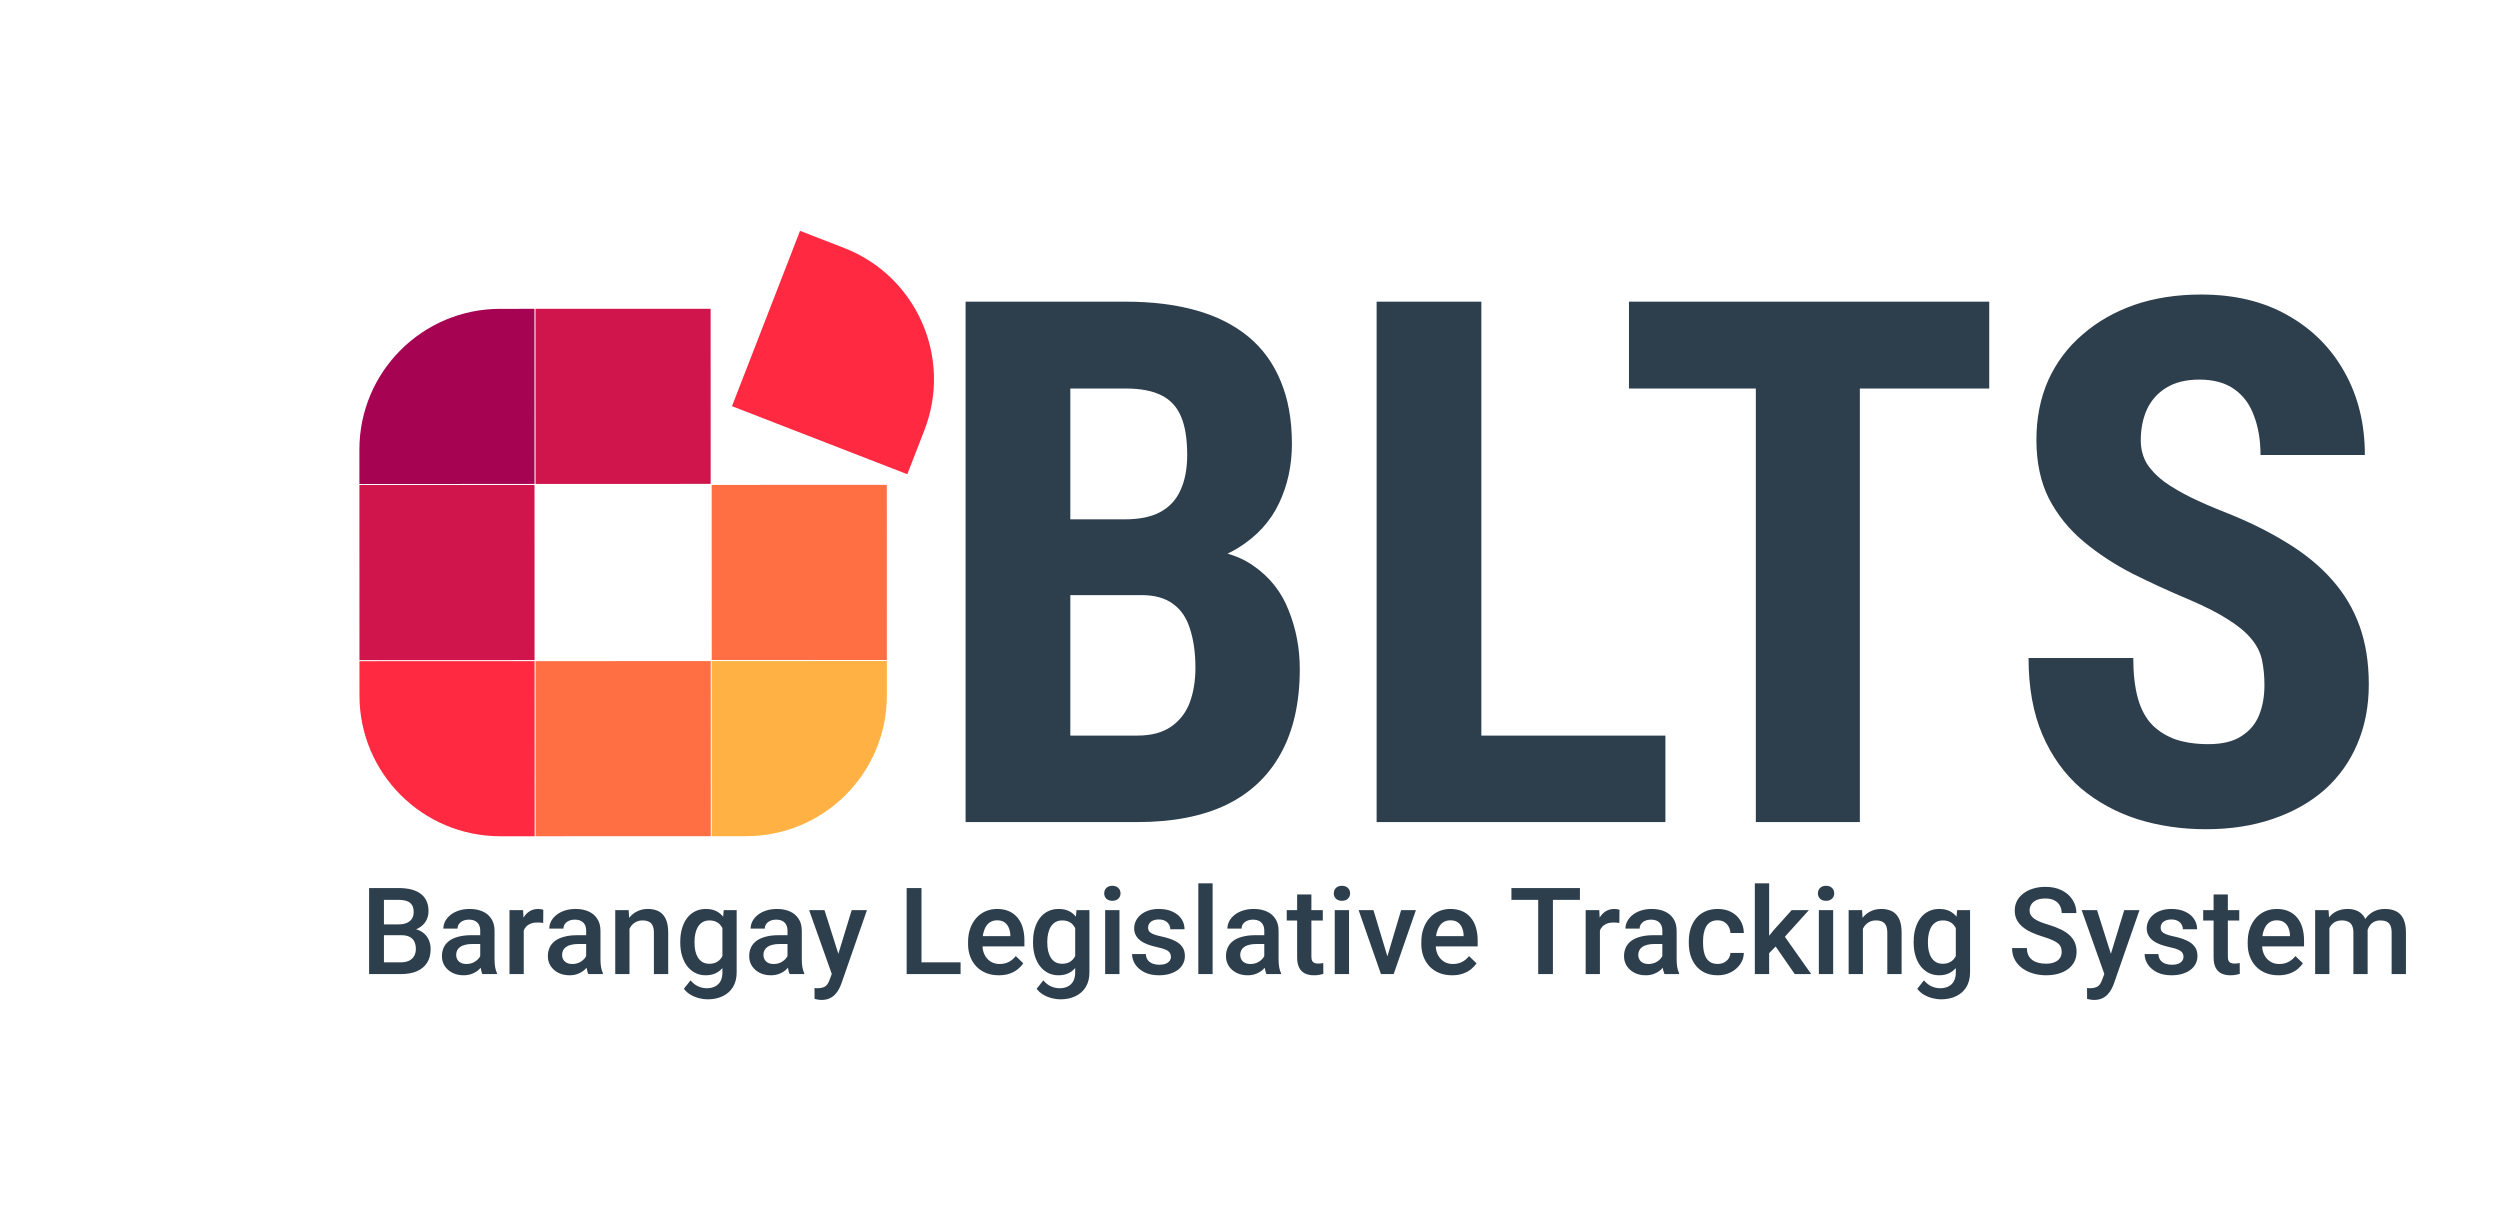 <svg width="444" height="215" viewBox="0 0 444 215" fill="none" xmlns="http://www.w3.org/2000/svg">
<path d="M63.829 85.958L63.828 79.857C63.823 66.05 75.013 54.854 88.82 54.85L94.921 54.848L94.93 85.949L63.829 85.958Z" fill="#A60453"/>
<rect x="63.839" y="117.242" width="31.101" height="31.101" transform="rotate(-90.017 63.839 117.242)" fill="#D0154C"/>
<path d="M88.849 148.518C75.041 148.522 63.845 137.333 63.841 123.526L63.839 117.424L94.94 117.415L94.95 148.516L88.849 148.518Z" fill="#FF2941"/>
<path d="M95.103 54.848L126.205 54.838L126.214 85.939L95.113 85.949L95.103 54.848Z" fill="#D0154C"/>
<path d="M157.507 117.396L157.509 123.497C157.513 137.304 146.324 148.5 132.517 148.505L126.416 148.507L126.406 117.405L157.507 117.396Z" fill="#FFB144"/>
<rect x="157.498" y="86.112" width="31.101" height="31.101" transform="rotate(89.983 157.498 86.112)" fill="#FF6F43"/>
<rect x="126.233" y="148.507" width="31.101" height="31.101" transform="rotate(179.982 126.233 148.507)" fill="#FF6F43"/>
<path d="M149.919 44.04C162.79 49.037 169.174 63.522 164.177 76.393L161.137 84.224L130 72.137L142.087 41L149.919 44.04Z" fill="#FF2941"/>
<path d="M202.657 105.692H183.741L183.678 92.235H199.801C202.34 92.235 204.413 91.812 206.021 90.966C207.672 90.077 208.878 88.787 209.64 87.094C210.444 85.359 210.846 83.264 210.846 80.81C210.846 77.974 210.486 75.71 209.767 74.018C209.047 72.283 207.883 71.013 206.275 70.209C204.667 69.405 202.573 69.003 199.991 69.003H190.089V146H171.49V53.578H199.991C204.604 53.578 208.73 54.086 212.369 55.102C216.008 56.117 219.098 57.662 221.637 59.735C224.176 61.809 226.101 64.433 227.413 67.606C228.767 70.78 229.444 74.525 229.444 78.842C229.444 82.65 228.683 86.163 227.159 89.379C225.636 92.595 223.245 95.219 219.986 97.25C216.77 99.281 212.56 100.424 207.354 100.678L202.657 105.692ZM202.022 146H178.473L185.899 130.639H202.022C204.477 130.639 206.466 130.11 207.989 129.052C209.513 127.994 210.613 126.576 211.29 124.799C211.967 122.979 212.306 120.906 212.306 118.578C212.306 115.954 211.988 113.669 211.354 111.723C210.761 109.776 209.767 108.295 208.37 107.279C206.974 106.221 205.09 105.692 202.721 105.692H186.725L186.852 92.235H206.275L210.655 97.567C215.606 97.398 219.563 98.35 222.525 100.424C225.488 102.455 227.604 105.121 228.873 108.422C230.185 111.68 230.841 115.15 230.841 118.832C230.841 124.757 229.719 129.75 227.477 133.812C225.276 137.833 222.039 140.88 217.765 142.953C213.491 144.984 208.243 146 202.022 146ZM295.777 130.639V146H257.374V130.639H295.777ZM263.087 53.578V146H244.488V53.578H263.087ZM330.309 53.578V146H311.837V53.578H330.309ZM353.287 53.578V69.003H289.303V53.578H353.287ZM402.164 121.688C402.164 120.038 402.016 118.536 401.72 117.182C401.424 115.827 400.789 114.579 399.815 113.437C398.884 112.294 397.509 111.151 395.689 110.009C393.912 108.866 391.585 107.681 388.707 106.454C385.279 105.015 381.957 103.492 378.741 101.884C375.525 100.233 372.626 98.329 370.045 96.171C367.464 94.013 365.411 91.474 363.888 88.554C362.407 85.591 361.666 82.121 361.666 78.144C361.666 74.25 362.364 70.717 363.761 67.543C365.2 64.369 367.231 61.661 369.854 59.418C372.478 57.133 375.546 55.377 379.059 54.149C382.613 52.922 386.57 52.309 390.929 52.309C396.853 52.309 401.974 53.536 406.29 55.99C410.649 58.445 414.013 61.809 416.383 66.083C418.795 70.357 420.001 75.266 420.001 80.81H401.466C401.466 78.186 401.085 75.88 400.323 73.891C399.604 71.859 398.44 70.272 396.832 69.13C395.224 67.987 393.15 67.416 390.611 67.416C388.242 67.416 386.274 67.903 384.708 68.876C383.185 69.807 382.042 71.098 381.28 72.748C380.561 74.356 380.201 76.176 380.201 78.207C380.201 79.731 380.561 81.106 381.28 82.333C382.042 83.518 383.079 84.597 384.391 85.57C385.702 86.501 387.247 87.411 389.024 88.3C390.844 89.189 392.833 90.056 394.991 90.902C399.181 92.553 402.883 94.372 406.1 96.361C409.316 98.308 412.003 100.508 414.161 102.963C416.319 105.375 417.949 108.104 419.049 111.151C420.149 114.198 420.699 117.668 420.699 121.562C420.699 125.412 420.022 128.925 418.668 132.099C417.356 135.23 415.431 137.938 412.892 140.224C410.353 142.466 407.285 144.201 403.688 145.429C400.133 146.656 396.155 147.27 391.754 147.27C387.48 147.27 383.438 146.677 379.63 145.492C375.821 144.265 372.457 142.424 369.537 139.97C366.66 137.473 364.396 134.32 362.745 130.512C361.095 126.661 360.27 122.112 360.27 116.864H378.868C378.868 119.657 379.143 122.048 379.693 124.037C380.243 125.984 381.09 127.549 382.232 128.734C383.375 129.877 384.771 130.744 386.422 131.337C388.115 131.887 390.04 132.162 392.198 132.162C394.653 132.162 396.599 131.697 398.038 130.766C399.519 129.835 400.577 128.586 401.212 127.021C401.847 125.455 402.164 123.677 402.164 121.688Z" fill="#2D3E4D"/>
<path d="M71.286 166.092H67.391L67.37 164.171H70.771C71.345 164.171 71.832 164.087 72.231 163.919C72.636 163.744 72.944 163.496 73.154 163.174C73.364 162.845 73.469 162.449 73.469 161.988C73.469 161.477 73.371 161.06 73.175 160.738C72.979 160.416 72.678 160.182 72.272 160.035C71.874 159.888 71.363 159.814 70.74 159.814H68.189V173H65.554V157.715H70.74C71.58 157.715 72.329 157.795 72.986 157.956C73.651 158.117 74.215 158.369 74.677 158.712C75.145 159.048 75.499 159.475 75.737 159.993C75.982 160.511 76.104 161.127 76.104 161.841C76.104 162.47 75.954 163.048 75.653 163.573C75.352 164.091 74.907 164.514 74.32 164.843C73.732 165.172 73 165.368 72.126 165.431L71.286 166.092ZM71.17 173H66.561L67.748 170.911H71.17C71.765 170.911 72.262 170.813 72.661 170.617C73.06 170.414 73.357 170.138 73.553 169.788C73.756 169.431 73.858 169.014 73.858 168.538C73.858 168.041 73.77 167.611 73.595 167.247C73.42 166.876 73.144 166.593 72.766 166.397C72.388 166.194 71.894 166.092 71.286 166.092H68.325L68.346 164.171H72.199L72.797 164.896C73.637 164.924 74.327 165.109 74.865 165.452C75.411 165.795 75.817 166.239 76.083 166.785C76.349 167.331 76.482 167.919 76.482 168.549C76.482 169.522 76.269 170.337 75.842 170.995C75.422 171.653 74.817 172.153 74.026 172.496C73.235 172.832 72.283 173 71.17 173ZM85.29 170.722V165.305C85.29 164.899 85.217 164.549 85.07 164.255C84.923 163.961 84.699 163.734 84.398 163.573C84.104 163.412 83.733 163.331 83.285 163.331C82.872 163.331 82.515 163.401 82.214 163.541C81.913 163.681 81.679 163.87 81.511 164.108C81.343 164.346 81.259 164.616 81.259 164.917H78.739C78.739 164.469 78.848 164.035 79.065 163.615C79.282 163.195 79.597 162.82 80.01 162.491C80.422 162.163 80.916 161.904 81.49 161.715C82.064 161.526 82.707 161.431 83.421 161.431C84.275 161.431 85.031 161.575 85.689 161.862C86.354 162.149 86.875 162.582 87.253 163.163C87.638 163.737 87.831 164.458 87.831 165.326V170.375C87.831 170.893 87.866 171.359 87.936 171.772C88.013 172.178 88.121 172.531 88.261 172.832V173H85.668C85.549 172.727 85.454 172.381 85.385 171.961C85.322 171.534 85.29 171.121 85.29 170.722ZM85.657 166.092L85.678 167.656H83.862C83.393 167.656 82.981 167.702 82.624 167.793C82.267 167.877 81.969 168.003 81.731 168.171C81.493 168.339 81.315 168.542 81.196 168.78C81.077 169.018 81.017 169.287 81.017 169.588C81.017 169.889 81.087 170.166 81.227 170.417C81.367 170.662 81.57 170.855 81.836 170.995C82.109 171.135 82.438 171.205 82.823 171.205C83.341 171.205 83.792 171.1 84.177 170.89C84.569 170.673 84.877 170.41 85.101 170.103C85.325 169.788 85.444 169.49 85.458 169.21L86.277 170.333C86.193 170.62 86.049 170.928 85.846 171.257C85.644 171.586 85.377 171.901 85.049 172.202C84.727 172.496 84.338 172.738 83.883 172.927C83.435 173.115 82.918 173.21 82.33 173.21C81.588 173.21 80.926 173.063 80.346 172.769C79.765 172.468 79.31 172.066 78.981 171.562C78.652 171.051 78.487 170.473 78.487 169.83C78.487 169.228 78.599 168.696 78.823 168.234C79.054 167.765 79.39 167.373 79.831 167.058C80.279 166.743 80.825 166.505 81.469 166.344C82.113 166.176 82.847 166.092 83.673 166.092H85.657ZM93.017 163.804V173H90.487V161.641H92.901L93.017 163.804ZM96.492 161.568L96.471 163.919C96.317 163.891 96.148 163.87 95.967 163.856C95.792 163.842 95.617 163.835 95.442 163.835C95.008 163.835 94.626 163.898 94.297 164.024C93.968 164.143 93.692 164.318 93.468 164.549C93.251 164.773 93.083 165.046 92.964 165.368C92.845 165.69 92.775 166.05 92.754 166.449L92.177 166.491C92.177 165.777 92.247 165.116 92.387 164.507C92.527 163.898 92.737 163.363 93.017 162.901C93.303 162.439 93.66 162.079 94.087 161.82C94.521 161.561 95.022 161.431 95.589 161.431C95.743 161.431 95.907 161.445 96.082 161.473C96.264 161.501 96.4 161.533 96.492 161.568ZM104.103 170.722V165.305C104.103 164.899 104.029 164.549 103.882 164.255C103.735 163.961 103.511 163.734 103.21 163.573C102.916 163.412 102.545 163.331 102.097 163.331C101.684 163.331 101.328 163.401 101.027 163.541C100.726 163.681 100.491 163.87 100.323 164.108C100.155 164.346 100.071 164.616 100.071 164.917H97.552C97.552 164.469 97.66 164.035 97.877 163.615C98.094 163.195 98.409 162.82 98.822 162.491C99.235 162.163 99.728 161.904 100.302 161.715C100.876 161.526 101.52 161.431 102.234 161.431C103.088 161.431 103.844 161.575 104.501 161.862C105.166 162.149 105.688 162.582 106.066 163.163C106.451 163.737 106.643 164.458 106.643 165.326V170.375C106.643 170.893 106.678 171.359 106.748 171.772C106.825 172.178 106.934 172.531 107.073 172.832V173H104.48C104.361 172.727 104.267 172.381 104.197 171.961C104.134 171.534 104.103 171.121 104.103 170.722ZM104.47 166.092L104.491 167.656H102.675C102.206 167.656 101.793 167.702 101.436 167.793C101.079 167.877 100.782 168.003 100.544 168.171C100.306 168.339 100.127 168.542 100.008 168.78C99.889 169.018 99.83 169.287 99.83 169.588C99.83 169.889 99.9 170.166 100.04 170.417C100.18 170.662 100.383 170.855 100.649 170.995C100.922 171.135 101.251 171.205 101.635 171.205C102.153 171.205 102.605 171.1 102.99 170.89C103.382 170.673 103.69 170.41 103.914 170.103C104.138 169.788 104.257 169.49 104.271 169.21L105.089 170.333C105.005 170.62 104.862 170.928 104.659 171.257C104.456 171.586 104.19 171.901 103.861 172.202C103.539 172.496 103.151 172.738 102.696 172.927C102.248 173.115 101.73 173.21 101.142 173.21C100.4 173.21 99.739 173.063 99.158 172.769C98.577 172.468 98.122 172.066 97.793 171.562C97.464 171.051 97.3 170.473 97.3 169.83C97.3 169.228 97.412 168.696 97.636 168.234C97.867 167.765 98.203 167.373 98.644 167.058C99.091 166.743 99.637 166.505 100.281 166.344C100.925 166.176 101.66 166.092 102.486 166.092H104.47ZM111.798 164.066V173H109.268V161.641H111.651L111.798 164.066ZM111.346 166.901L110.527 166.89C110.534 166.085 110.646 165.347 110.863 164.675C111.087 164.003 111.395 163.426 111.787 162.943C112.186 162.46 112.662 162.089 113.215 161.83C113.768 161.564 114.384 161.431 115.062 161.431C115.608 161.431 116.102 161.508 116.543 161.662C116.991 161.809 117.372 162.051 117.687 162.386C118.009 162.722 118.254 163.16 118.422 163.699C118.59 164.231 118.674 164.885 118.674 165.662V173H116.133V165.651C116.133 165.105 116.053 164.675 115.892 164.36C115.738 164.038 115.51 163.811 115.209 163.678C114.916 163.538 114.548 163.468 114.107 163.468C113.673 163.468 113.285 163.559 112.942 163.741C112.599 163.923 112.309 164.171 112.071 164.486C111.84 164.801 111.661 165.165 111.535 165.578C111.409 165.991 111.346 166.432 111.346 166.901ZM128.531 161.641H130.831V172.685C130.831 173.707 130.614 174.575 130.18 175.289C129.746 176.002 129.14 176.545 128.364 176.916C127.587 177.294 126.687 177.483 125.666 177.483C125.232 177.483 124.749 177.42 124.217 177.294C123.692 177.168 123.181 176.965 122.684 176.685C122.194 176.412 121.785 176.051 121.456 175.604L122.642 174.113C123.048 174.596 123.496 174.949 123.986 175.173C124.476 175.397 124.99 175.509 125.529 175.509C126.11 175.509 126.603 175.401 127.009 175.184C127.422 174.974 127.741 174.662 127.965 174.249C128.189 173.836 128.301 173.332 128.301 172.738V164.213L128.531 161.641ZM120.815 167.447V167.226C120.815 166.365 120.92 165.581 121.13 164.875C121.34 164.161 121.641 163.548 122.033 163.037C122.425 162.519 122.901 162.124 123.461 161.851C124.021 161.571 124.654 161.431 125.361 161.431C126.096 161.431 126.722 161.564 127.24 161.83C127.765 162.096 128.203 162.477 128.552 162.974C128.902 163.464 129.175 164.052 129.371 164.738C129.574 165.417 129.725 166.173 129.823 167.006V167.709C129.732 168.521 129.578 169.263 129.361 169.935C129.144 170.606 128.857 171.187 128.5 171.677C128.143 172.167 127.702 172.545 127.177 172.811C126.659 173.077 126.047 173.21 125.34 173.21C124.647 173.21 124.021 173.066 123.461 172.78C122.908 172.493 122.432 172.09 122.033 171.572C121.641 171.054 121.34 170.445 121.13 169.746C120.92 169.039 120.815 168.272 120.815 167.447ZM123.345 167.226V167.447C123.345 167.964 123.394 168.447 123.492 168.895C123.597 169.343 123.755 169.739 123.965 170.082C124.182 170.417 124.455 170.683 124.784 170.879C125.12 171.068 125.515 171.163 125.97 171.163C126.565 171.163 127.051 171.037 127.429 170.785C127.814 170.533 128.108 170.194 128.311 169.767C128.521 169.333 128.668 168.85 128.752 168.318V166.418C128.71 166.005 128.622 165.62 128.49 165.263C128.364 164.906 128.192 164.595 127.975 164.329C127.758 164.056 127.485 163.846 127.156 163.699C126.827 163.545 126.439 163.468 125.991 163.468C125.536 163.468 125.141 163.566 124.805 163.762C124.469 163.958 124.192 164.227 123.975 164.57C123.765 164.913 123.608 165.312 123.503 165.767C123.398 166.222 123.345 166.708 123.345 167.226ZM139.859 170.722V165.305C139.859 164.899 139.785 164.549 139.638 164.255C139.491 163.961 139.267 163.734 138.967 163.573C138.673 163.412 138.302 163.331 137.854 163.331C137.441 163.331 137.084 163.401 136.783 163.541C136.482 163.681 136.248 163.87 136.08 164.108C135.912 164.346 135.828 164.616 135.828 164.917H133.308C133.308 164.469 133.417 164.035 133.634 163.615C133.851 163.195 134.165 162.82 134.578 162.491C134.991 162.163 135.485 161.904 136.059 161.715C136.632 161.526 137.276 161.431 137.99 161.431C138.844 161.431 139.6 161.575 140.258 161.862C140.923 162.149 141.444 162.582 141.822 163.163C142.207 163.737 142.399 164.458 142.399 165.326V170.375C142.399 170.893 142.434 171.359 142.504 171.772C142.581 172.178 142.69 172.531 142.83 172.832V173H140.237C140.118 172.727 140.023 172.381 139.953 171.961C139.89 171.534 139.859 171.121 139.859 170.722ZM140.226 166.092L140.247 167.656H138.431C137.962 167.656 137.549 167.702 137.192 167.793C136.835 167.877 136.538 168.003 136.3 168.171C136.062 168.339 135.884 168.542 135.765 168.78C135.646 169.018 135.586 169.287 135.586 169.588C135.586 169.889 135.656 170.166 135.796 170.417C135.936 170.662 136.139 170.855 136.405 170.995C136.678 171.135 137.007 171.205 137.392 171.205C137.91 171.205 138.361 171.1 138.746 170.89C139.138 170.673 139.446 170.41 139.67 170.103C139.894 169.788 140.013 169.49 140.027 169.21L140.846 170.333C140.762 170.62 140.618 170.928 140.415 171.257C140.212 171.586 139.946 171.901 139.617 172.202C139.295 172.496 138.907 172.738 138.452 172.927C138.004 173.115 137.486 173.21 136.898 173.21C136.157 173.21 135.495 173.063 134.914 172.769C134.333 172.468 133.878 172.066 133.55 171.562C133.221 171.051 133.056 170.473 133.056 169.83C133.056 169.228 133.168 168.696 133.392 168.234C133.623 167.765 133.959 167.373 134.4 167.058C134.848 166.743 135.394 166.505 136.038 166.344C136.681 166.176 137.416 166.092 138.242 166.092H140.226ZM148.173 171.761L151.26 161.641H153.968L149.412 174.732C149.307 175.012 149.171 175.317 149.003 175.646C148.835 175.974 148.614 176.286 148.341 176.58C148.075 176.881 147.743 177.122 147.344 177.304C146.945 177.493 146.462 177.588 145.895 177.588C145.671 177.588 145.454 177.567 145.244 177.525C145.041 177.49 144.849 177.451 144.667 177.409L144.656 175.478C144.726 175.485 144.81 175.492 144.908 175.499C145.013 175.506 145.097 175.509 145.16 175.509C145.58 175.509 145.93 175.457 146.21 175.352C146.49 175.254 146.718 175.093 146.893 174.869C147.075 174.645 147.229 174.344 147.354 173.966L148.173 171.761ZM146.431 161.641L149.129 170.145L149.58 172.811L147.827 173.262L143.701 161.641H146.431ZM170.597 170.911V173H162.923V170.911H170.597ZM163.658 157.715V173H161.023V157.715H163.658ZM177.389 173.21C176.55 173.21 175.79 173.073 175.111 172.801C174.439 172.521 173.866 172.132 173.39 171.635C172.921 171.138 172.56 170.554 172.308 169.882C172.056 169.21 171.93 168.486 171.93 167.709V167.289C171.93 166.4 172.06 165.595 172.319 164.875C172.578 164.154 172.938 163.538 173.4 163.027C173.862 162.509 174.408 162.114 175.038 161.841C175.668 161.568 176.35 161.431 177.085 161.431C177.897 161.431 178.607 161.568 179.216 161.841C179.825 162.114 180.329 162.498 180.728 162.995C181.134 163.485 181.435 164.07 181.631 164.749C181.834 165.427 181.935 166.176 181.935 166.995V168.076H173.159V166.26H179.437V166.061C179.423 165.606 179.332 165.179 179.164 164.78C179.003 164.381 178.754 164.059 178.418 163.814C178.082 163.569 177.634 163.447 177.074 163.447C176.655 163.447 176.28 163.538 175.951 163.72C175.629 163.895 175.36 164.15 175.143 164.486C174.926 164.822 174.758 165.228 174.639 165.704C174.527 166.173 174.471 166.701 174.471 167.289V167.709C174.471 168.206 174.537 168.668 174.67 169.095C174.81 169.515 175.013 169.882 175.279 170.197C175.545 170.512 175.867 170.76 176.245 170.942C176.623 171.117 177.053 171.205 177.536 171.205C178.145 171.205 178.688 171.082 179.164 170.837C179.639 170.592 180.052 170.246 180.402 169.798L181.736 171.089C181.491 171.446 181.172 171.789 180.78 172.118C180.388 172.44 179.909 172.703 179.342 172.906C178.782 173.108 178.131 173.21 177.389 173.21ZM191.184 161.641H193.483V172.685C193.483 173.707 193.266 174.575 192.832 175.289C192.398 176.002 191.793 176.545 191.016 176.916C190.239 177.294 189.34 177.483 188.318 177.483C187.884 177.483 187.401 177.42 186.869 177.294C186.344 177.168 185.833 176.965 185.336 176.685C184.847 176.412 184.437 176.051 184.108 175.604L185.294 174.113C185.7 174.596 186.148 174.949 186.638 175.173C187.128 175.397 187.642 175.509 188.181 175.509C188.762 175.509 189.256 175.401 189.662 175.184C190.075 174.974 190.393 174.662 190.617 174.249C190.841 173.836 190.953 173.332 190.953 172.738V164.213L191.184 161.641ZM183.468 167.447V167.226C183.468 166.365 183.573 165.581 183.783 164.875C183.993 164.161 184.294 163.548 184.686 163.037C185.077 162.519 185.553 162.124 186.113 161.851C186.673 161.571 187.307 161.431 188.013 161.431C188.748 161.431 189.375 161.564 189.893 161.83C190.417 162.096 190.855 162.477 191.205 162.974C191.555 163.464 191.828 164.052 192.024 164.738C192.227 165.417 192.377 166.173 192.475 167.006V167.709C192.384 168.521 192.23 169.263 192.013 169.935C191.796 170.606 191.509 171.187 191.152 171.677C190.795 172.167 190.354 172.545 189.83 172.811C189.312 173.077 188.699 173.21 187.992 173.21C187.3 173.21 186.673 173.066 186.113 172.78C185.56 172.493 185.084 172.09 184.686 171.572C184.294 171.054 183.993 170.445 183.783 169.746C183.573 169.039 183.468 168.272 183.468 167.447ZM185.998 167.226V167.447C185.998 167.964 186.047 168.447 186.145 168.895C186.25 169.343 186.407 169.739 186.617 170.082C186.834 170.417 187.107 170.683 187.436 170.879C187.772 171.068 188.167 171.163 188.622 171.163C189.217 171.163 189.704 171.037 190.082 170.785C190.466 170.533 190.76 170.194 190.963 169.767C191.173 169.333 191.32 168.85 191.404 168.318V166.418C191.362 166.005 191.275 165.62 191.142 165.263C191.016 164.906 190.844 164.595 190.627 164.329C190.41 164.056 190.138 163.846 189.809 163.699C189.48 163.545 189.091 163.468 188.643 163.468C188.188 163.468 187.793 163.566 187.457 163.762C187.121 163.958 186.845 164.227 186.628 164.57C186.418 164.913 186.26 165.312 186.155 165.767C186.05 166.222 185.998 166.708 185.998 167.226ZM198.816 161.641V173H196.275V161.641H198.816ZM196.107 158.66C196.107 158.275 196.233 157.956 196.485 157.704C196.744 157.445 197.101 157.316 197.556 157.316C198.004 157.316 198.358 157.445 198.616 157.704C198.875 157.956 199.005 158.275 199.005 158.66C199.005 159.038 198.875 159.353 198.616 159.604C198.358 159.856 198.004 159.982 197.556 159.982C197.101 159.982 196.744 159.856 196.485 159.604C196.233 159.353 196.107 159.038 196.107 158.66ZM207.96 169.924C207.96 169.672 207.897 169.445 207.771 169.242C207.645 169.032 207.403 168.843 207.046 168.675C206.696 168.507 206.179 168.353 205.493 168.213C204.891 168.08 204.338 167.922 203.834 167.74C203.337 167.552 202.91 167.324 202.553 167.058C202.196 166.792 201.92 166.477 201.724 166.113C201.528 165.749 201.43 165.329 201.43 164.854C201.43 164.392 201.531 163.954 201.734 163.541C201.937 163.128 202.228 162.764 202.606 162.449C202.984 162.135 203.442 161.886 203.981 161.704C204.527 161.522 205.136 161.431 205.808 161.431C206.759 161.431 207.575 161.592 208.254 161.914C208.94 162.229 209.464 162.659 209.828 163.205C210.192 163.744 210.374 164.353 210.374 165.032H207.844C207.844 164.731 207.767 164.451 207.613 164.192C207.466 163.926 207.242 163.713 206.941 163.552C206.64 163.384 206.263 163.3 205.808 163.3C205.374 163.3 205.013 163.37 204.726 163.51C204.446 163.643 204.236 163.818 204.096 164.035C203.963 164.252 203.897 164.49 203.897 164.749C203.897 164.938 203.932 165.109 204.002 165.263C204.079 165.41 204.205 165.546 204.38 165.672C204.555 165.791 204.793 165.903 205.094 166.008C205.402 166.113 205.787 166.215 206.249 166.313C207.116 166.495 207.862 166.729 208.485 167.016C209.115 167.296 209.597 167.66 209.933 168.108C210.269 168.549 210.437 169.109 210.437 169.788C210.437 170.292 210.329 170.753 210.112 171.173C209.902 171.586 209.594 171.947 209.188 172.255C208.782 172.556 208.296 172.79 207.729 172.958C207.169 173.126 206.539 173.21 205.839 173.21C204.81 173.21 203.939 173.028 203.225 172.664C202.511 172.293 201.969 171.821 201.598 171.247C201.234 170.666 201.052 170.064 201.052 169.441H203.498C203.526 169.91 203.656 170.285 203.886 170.564C204.124 170.837 204.418 171.037 204.768 171.163C205.125 171.282 205.493 171.341 205.871 171.341C206.326 171.341 206.707 171.282 207.015 171.163C207.323 171.037 207.557 170.869 207.718 170.659C207.879 170.442 207.96 170.197 207.96 169.924ZM215.361 156.875V173H212.82V156.875H215.361ZM224.536 170.722V165.305C224.536 164.899 224.463 164.549 224.316 164.255C224.169 163.961 223.945 163.734 223.644 163.573C223.35 163.412 222.979 163.331 222.531 163.331C222.118 163.331 221.761 163.401 221.46 163.541C221.159 163.681 220.925 163.87 220.757 164.108C220.589 164.346 220.505 164.616 220.505 164.917H217.985C217.985 164.469 218.094 164.035 218.311 163.615C218.528 163.195 218.843 162.82 219.256 162.491C219.669 162.163 220.162 161.904 220.736 161.715C221.31 161.526 221.954 161.431 222.667 161.431C223.521 161.431 224.277 161.575 224.935 161.862C225.6 162.149 226.121 162.582 226.499 163.163C226.884 163.737 227.077 164.458 227.077 165.326V170.375C227.077 170.893 227.112 171.359 227.182 171.772C227.259 172.178 227.367 172.531 227.507 172.832V173H224.914C224.795 172.727 224.701 172.381 224.631 171.961C224.568 171.534 224.536 171.121 224.536 170.722ZM224.904 166.092L224.925 167.656H223.108C222.639 167.656 222.227 167.702 221.87 167.793C221.513 167.877 221.215 168.003 220.977 168.171C220.739 168.339 220.561 168.542 220.442 168.78C220.323 169.018 220.263 169.287 220.263 169.588C220.263 169.889 220.333 170.166 220.473 170.417C220.613 170.662 220.816 170.855 221.082 170.995C221.355 171.135 221.684 171.205 222.069 171.205C222.587 171.205 223.038 171.1 223.423 170.89C223.815 170.673 224.123 170.41 224.347 170.103C224.571 169.788 224.69 169.49 224.704 169.21L225.523 170.333C225.439 170.62 225.295 170.928 225.093 171.257C224.89 171.586 224.624 171.901 224.295 172.202C223.973 172.496 223.584 172.738 223.129 172.927C222.681 173.115 222.164 173.21 221.576 173.21C220.834 173.21 220.172 173.063 219.592 172.769C219.011 172.468 218.556 172.066 218.227 171.562C217.898 171.051 217.733 170.473 217.733 169.83C217.733 169.228 217.845 168.696 218.069 168.234C218.3 167.765 218.636 167.373 219.077 167.058C219.525 166.743 220.071 166.505 220.715 166.344C221.359 166.176 222.094 166.092 222.919 166.092H224.904ZM234.929 161.641V163.489H228.525V161.641H234.929ZM230.373 158.859H232.903V169.861C232.903 170.211 232.952 170.48 233.05 170.669C233.155 170.851 233.299 170.974 233.48 171.037C233.662 171.1 233.876 171.131 234.121 171.131C234.296 171.131 234.464 171.121 234.625 171.1C234.786 171.079 234.915 171.058 235.013 171.037L235.024 172.969C234.814 173.031 234.569 173.087 234.289 173.136C234.016 173.185 233.701 173.21 233.344 173.21C232.763 173.21 232.249 173.108 231.801 172.906C231.353 172.696 231.003 172.356 230.751 171.887C230.499 171.418 230.373 170.795 230.373 170.019V158.859ZM239.59 161.641V173H237.05V161.641H239.59ZM236.882 158.66C236.882 158.275 237.008 157.956 237.26 157.704C237.519 157.445 237.876 157.316 238.331 157.316C238.778 157.316 239.132 157.445 239.391 157.704C239.65 157.956 239.779 158.275 239.779 158.66C239.779 159.038 239.65 159.353 239.391 159.604C239.132 159.856 238.778 159.982 238.331 159.982C237.876 159.982 237.519 159.856 237.26 159.604C237.008 159.353 236.882 159.038 236.882 158.66ZM246.057 170.995L248.839 161.641H251.464L247.516 173H245.879L246.057 170.995ZM243.926 161.641L246.76 171.037L246.897 173H245.259L241.291 161.641H243.926ZM257.888 173.21C257.049 173.21 256.289 173.073 255.61 172.801C254.938 172.521 254.365 172.132 253.889 171.635C253.42 171.138 253.059 170.554 252.807 169.882C252.555 169.21 252.429 168.486 252.429 167.709V167.289C252.429 166.4 252.559 165.595 252.818 164.875C253.077 164.154 253.437 163.538 253.899 163.027C254.361 162.509 254.907 162.114 255.537 161.841C256.167 161.568 256.849 161.431 257.584 161.431C258.396 161.431 259.106 161.568 259.715 161.841C260.324 162.114 260.828 162.498 261.227 162.995C261.633 163.485 261.934 164.07 262.13 164.749C262.333 165.427 262.434 166.176 262.434 166.995V168.076H253.658V166.26H259.936V166.061C259.922 165.606 259.831 165.179 259.663 164.78C259.502 164.381 259.253 164.059 258.917 163.814C258.581 163.569 258.133 163.447 257.573 163.447C257.154 163.447 256.779 163.538 256.45 163.72C256.128 163.895 255.859 164.15 255.642 164.486C255.425 164.822 255.257 165.228 255.138 165.704C255.026 166.173 254.97 166.701 254.97 167.289V167.709C254.97 168.206 255.036 168.668 255.169 169.095C255.309 169.515 255.512 169.882 255.778 170.197C256.044 170.512 256.366 170.76 256.744 170.942C257.122 171.117 257.552 171.205 258.035 171.205C258.644 171.205 259.187 171.082 259.663 170.837C260.139 170.592 260.551 170.246 260.901 169.798L262.235 171.089C261.99 171.446 261.671 171.789 261.279 172.118C260.887 172.44 260.408 172.703 259.841 172.906C259.281 173.108 258.63 173.21 257.888 173.21ZM275.798 157.715V173H273.184V157.715H275.798ZM280.596 157.715V159.814H268.428V157.715H280.596ZM284.144 163.804V173H281.614V161.641H284.029L284.144 163.804ZM287.619 161.568L287.598 163.919C287.444 163.891 287.276 163.87 287.094 163.856C286.919 163.842 286.744 163.835 286.569 163.835C286.135 163.835 285.754 163.898 285.425 164.024C285.096 164.143 284.819 164.318 284.595 164.549C284.378 164.773 284.211 165.046 284.092 165.368C283.973 165.69 283.903 166.05 283.882 166.449L283.304 166.491C283.304 165.777 283.374 165.116 283.514 164.507C283.654 163.898 283.864 163.363 284.144 162.901C284.431 162.439 284.788 162.079 285.215 161.82C285.649 161.561 286.149 161.431 286.716 161.431C286.87 161.431 287.035 161.445 287.209 161.473C287.391 161.501 287.528 161.533 287.619 161.568ZM295.23 170.722V165.305C295.23 164.899 295.156 164.549 295.01 164.255C294.863 163.961 294.639 163.734 294.338 163.573C294.044 163.412 293.673 163.331 293.225 163.331C292.812 163.331 292.455 163.401 292.154 163.541C291.853 163.681 291.619 163.87 291.451 164.108C291.283 164.346 291.199 164.616 291.199 164.917H288.679C288.679 164.469 288.788 164.035 289.005 163.615C289.222 163.195 289.537 162.82 289.949 162.491C290.362 162.163 290.856 161.904 291.43 161.715C292.004 161.526 292.647 161.431 293.361 161.431C294.215 161.431 294.971 161.575 295.629 161.862C296.294 162.149 296.815 162.582 297.193 163.163C297.578 163.737 297.771 164.458 297.771 165.326V170.375C297.771 170.893 297.806 171.359 297.875 171.772C297.952 172.178 298.061 172.531 298.201 172.832V173H295.608C295.489 172.727 295.394 172.381 295.324 171.961C295.261 171.534 295.23 171.121 295.23 170.722ZM295.597 166.092L295.618 167.656H293.802C293.333 167.656 292.92 167.702 292.563 167.793C292.207 167.877 291.909 168.003 291.671 168.171C291.433 168.339 291.255 168.542 291.136 168.78C291.017 169.018 290.957 169.287 290.957 169.588C290.957 169.889 291.027 170.166 291.167 170.417C291.307 170.662 291.51 170.855 291.776 170.995C292.049 171.135 292.378 171.205 292.763 171.205C293.281 171.205 293.732 171.1 294.117 170.89C294.509 170.673 294.817 170.41 295.041 170.103C295.265 169.788 295.384 169.49 295.398 169.21L296.217 170.333C296.133 170.62 295.989 170.928 295.786 171.257C295.583 171.586 295.317 171.901 294.989 172.202C294.667 172.496 294.278 172.738 293.823 172.927C293.375 173.115 292.857 173.21 292.27 173.21C291.528 173.21 290.866 173.063 290.285 172.769C289.705 172.468 289.25 172.066 288.921 171.562C288.592 171.051 288.427 170.473 288.427 169.83C288.427 169.228 288.539 168.696 288.763 168.234C288.994 167.765 289.33 167.373 289.771 167.058C290.219 166.743 290.765 166.505 291.409 166.344C292.053 166.176 292.787 166.092 293.613 166.092H295.597ZM305.056 171.194C305.469 171.194 305.84 171.114 306.169 170.953C306.505 170.785 306.774 170.554 306.977 170.26C307.187 169.966 307.303 169.627 307.324 169.242H309.707C309.693 169.977 309.476 170.645 309.056 171.247C308.636 171.849 308.08 172.328 307.387 172.685C306.694 173.035 305.927 173.21 305.088 173.21C304.22 173.21 303.464 173.063 302.82 172.769C302.176 172.468 301.641 172.055 301.214 171.53C300.787 171.005 300.465 170.4 300.248 169.714C300.038 169.028 299.933 168.293 299.933 167.51V167.142C299.933 166.358 300.038 165.623 300.248 164.938C300.465 164.245 300.787 163.636 301.214 163.111C301.641 162.586 302.176 162.177 302.82 161.883C303.464 161.582 304.216 161.431 305.077 161.431C305.987 161.431 306.785 161.613 307.471 161.977C308.157 162.334 308.695 162.834 309.087 163.478C309.486 164.115 309.693 164.857 309.707 165.704H307.324C307.303 165.284 307.198 164.906 307.009 164.57C306.827 164.227 306.568 163.954 306.232 163.751C305.903 163.548 305.508 163.447 305.046 163.447C304.535 163.447 304.111 163.552 303.775 163.762C303.439 163.965 303.177 164.245 302.988 164.602C302.799 164.951 302.663 165.347 302.579 165.788C302.502 166.222 302.463 166.673 302.463 167.142V167.51C302.463 167.978 302.502 168.433 302.579 168.874C302.656 169.315 302.789 169.711 302.978 170.061C303.174 170.403 303.439 170.68 303.775 170.89C304.111 171.093 304.538 171.194 305.056 171.194ZM314.2 156.875V173H311.659V156.875H314.2ZM321.255 161.641L316.31 167.121L313.602 169.893L312.94 167.751L314.987 165.221L318.2 161.641H321.255ZM318.746 173L315.061 167.667L316.656 165.893L321.675 173H318.746ZM325.569 161.641V173H323.029V161.641H325.569ZM322.861 158.66C322.861 158.275 322.987 157.956 323.239 157.704C323.498 157.445 323.855 157.316 324.31 157.316C324.757 157.316 325.111 157.445 325.37 157.704C325.629 157.956 325.758 158.275 325.758 158.66C325.758 159.038 325.629 159.353 325.37 159.604C325.111 159.856 324.757 159.982 324.31 159.982C323.855 159.982 323.498 159.856 323.239 159.604C322.987 159.353 322.861 159.038 322.861 158.66ZM330.85 164.066V173H328.32V161.641H330.703L330.85 164.066ZM330.398 166.901L329.58 166.89C329.587 166.085 329.699 165.347 329.916 164.675C330.139 164.003 330.447 163.426 330.839 162.943C331.238 162.46 331.714 162.089 332.267 161.83C332.82 161.564 333.436 161.431 334.115 161.431C334.661 161.431 335.154 161.508 335.595 161.662C336.043 161.809 336.424 162.051 336.739 162.386C337.061 162.722 337.306 163.16 337.474 163.699C337.642 164.231 337.726 164.885 337.726 165.662V173H335.186V165.651C335.186 165.105 335.105 164.675 334.944 164.36C334.79 164.038 334.563 163.811 334.262 163.678C333.968 163.538 333.6 163.468 333.159 163.468C332.726 163.468 332.337 163.559 331.994 163.741C331.651 163.923 331.361 164.171 331.123 164.486C330.892 164.801 330.713 165.165 330.587 165.578C330.461 165.991 330.398 166.432 330.398 166.901ZM347.584 161.641H349.883V172.685C349.883 173.707 349.666 174.575 349.232 175.289C348.798 176.002 348.193 176.545 347.416 176.916C346.639 177.294 345.74 177.483 344.718 177.483C344.284 177.483 343.801 177.42 343.269 177.294C342.744 177.168 342.233 176.965 341.736 176.685C341.246 176.412 340.837 176.051 340.508 175.604L341.694 174.113C342.1 174.596 342.548 174.949 343.038 175.173C343.528 175.397 344.042 175.509 344.581 175.509C345.162 175.509 345.656 175.401 346.062 175.184C346.474 174.974 346.793 174.662 347.017 174.249C347.241 173.836 347.353 173.332 347.353 172.738V164.213L347.584 161.641ZM339.868 167.447V167.226C339.868 166.365 339.973 165.581 340.183 164.875C340.393 164.161 340.694 163.548 341.085 163.037C341.477 162.519 341.953 162.124 342.513 161.851C343.073 161.571 343.706 161.431 344.413 161.431C345.148 161.431 345.775 161.564 346.292 161.83C346.817 162.096 347.255 162.477 347.605 162.974C347.955 163.464 348.228 164.052 348.424 164.738C348.627 165.417 348.777 166.173 348.875 167.006V167.709C348.784 168.521 348.63 169.263 348.413 169.935C348.196 170.606 347.909 171.187 347.552 171.677C347.195 172.167 346.754 172.545 346.229 172.811C345.712 173.077 345.099 173.21 344.392 173.21C343.699 173.21 343.073 173.066 342.513 172.78C341.96 172.493 341.484 172.09 341.085 171.572C340.694 171.054 340.393 170.445 340.183 169.746C339.973 169.039 339.868 168.272 339.868 167.447ZM342.398 167.226V167.447C342.398 167.964 342.447 168.447 342.545 168.895C342.65 169.343 342.807 169.739 343.017 170.082C343.234 170.417 343.507 170.683 343.836 170.879C344.172 171.068 344.567 171.163 345.022 171.163C345.617 171.163 346.104 171.037 346.481 170.785C346.866 170.533 347.16 170.194 347.363 169.767C347.573 169.333 347.72 168.85 347.804 168.318V166.418C347.762 166.005 347.675 165.62 347.542 165.263C347.416 164.906 347.244 164.595 347.027 164.329C346.81 164.056 346.537 163.846 346.208 163.699C345.88 163.545 345.491 163.468 345.043 163.468C344.588 163.468 344.193 163.566 343.857 163.762C343.521 163.958 343.245 164.227 343.028 164.57C342.818 164.913 342.66 165.312 342.555 165.767C342.45 166.222 342.398 166.708 342.398 167.226ZM366.155 169.063C366.155 168.748 366.106 168.468 366.008 168.223C365.917 167.978 365.752 167.754 365.514 167.552C365.276 167.349 364.941 167.153 364.507 166.964C364.08 166.768 363.534 166.568 362.869 166.365C362.141 166.141 361.469 165.893 360.853 165.62C360.244 165.34 359.712 165.018 359.258 164.654C358.803 164.283 358.449 163.86 358.197 163.384C357.945 162.901 357.819 162.344 357.819 161.715C357.819 161.092 357.949 160.525 358.208 160.014C358.474 159.503 358.848 159.062 359.331 158.691C359.821 158.313 360.398 158.023 361.063 157.82C361.728 157.61 362.463 157.505 363.268 157.505C364.402 157.505 365.378 157.715 366.197 158.135C367.023 158.555 367.656 159.118 368.097 159.825C368.545 160.532 368.769 161.312 368.769 162.166H366.155C366.155 161.662 366.046 161.218 365.829 160.833C365.619 160.441 365.297 160.133 364.864 159.909C364.437 159.685 363.894 159.573 363.236 159.573C362.613 159.573 362.096 159.667 361.683 159.856C361.27 160.045 360.962 160.301 360.759 160.623C360.556 160.945 360.454 161.309 360.454 161.715C360.454 162.002 360.521 162.264 360.654 162.502C360.787 162.733 360.99 162.95 361.263 163.153C361.536 163.349 361.879 163.534 362.292 163.709C362.704 163.884 363.191 164.052 363.751 164.213C364.598 164.465 365.336 164.745 365.966 165.053C366.596 165.354 367.121 165.697 367.541 166.082C367.96 166.467 368.275 166.904 368.485 167.394C368.695 167.877 368.8 168.426 368.8 169.042C368.8 169.686 368.671 170.267 368.412 170.785C368.153 171.296 367.782 171.733 367.299 172.097C366.823 172.454 366.249 172.731 365.577 172.927C364.913 173.115 364.171 173.21 363.352 173.21C362.617 173.21 361.893 173.112 361.179 172.916C360.472 172.72 359.828 172.423 359.247 172.024C358.666 171.618 358.204 171.114 357.861 170.512C357.518 169.903 357.347 169.193 357.347 168.381H359.982C359.982 168.878 360.066 169.301 360.234 169.651C360.409 170.001 360.65 170.288 360.958 170.512C361.266 170.729 361.623 170.89 362.029 170.995C362.442 171.1 362.883 171.152 363.352 171.152C363.968 171.152 364.482 171.065 364.895 170.89C365.315 170.715 365.63 170.47 365.84 170.155C366.05 169.84 366.155 169.476 366.155 169.063ZM374.175 171.761L377.262 161.641H379.97L375.414 174.732C375.309 175.012 375.173 175.317 375.005 175.646C374.837 175.974 374.616 176.286 374.343 176.58C374.077 176.881 373.745 177.122 373.346 177.304C372.947 177.493 372.464 177.588 371.897 177.588C371.673 177.588 371.456 177.567 371.246 177.525C371.043 177.49 370.851 177.451 370.669 177.409L370.658 175.478C370.728 175.485 370.812 175.492 370.91 175.499C371.015 175.506 371.099 175.509 371.162 175.509C371.582 175.509 371.932 175.457 372.212 175.352C372.492 175.254 372.72 175.093 372.895 174.869C373.076 174.645 373.23 174.344 373.356 173.966L374.175 171.761ZM372.433 161.641L375.131 170.145L375.582 172.811L373.829 173.262L369.703 161.641H372.433ZM387.791 169.924C387.791 169.672 387.728 169.445 387.602 169.242C387.476 169.032 387.235 168.843 386.878 168.675C386.528 168.507 386.01 168.353 385.324 168.213C384.722 168.08 384.169 167.922 383.666 167.74C383.169 167.552 382.742 167.324 382.385 167.058C382.028 166.792 381.751 166.477 381.555 166.113C381.359 165.749 381.261 165.329 381.261 164.854C381.261 164.392 381.363 163.954 381.566 163.541C381.769 163.128 382.059 162.764 382.437 162.449C382.815 162.135 383.274 161.886 383.812 161.704C384.358 161.522 384.967 161.431 385.639 161.431C386.591 161.431 387.406 161.592 388.085 161.914C388.771 162.229 389.296 162.659 389.66 163.205C390.024 163.744 390.206 164.353 390.206 165.032H387.676C387.676 164.731 387.599 164.451 387.445 164.192C387.298 163.926 387.074 163.713 386.773 163.552C386.472 163.384 386.094 163.3 385.639 163.3C385.205 163.3 384.845 163.37 384.558 163.51C384.278 163.643 384.068 163.818 383.928 164.035C383.795 164.252 383.729 164.49 383.729 164.749C383.729 164.938 383.764 165.109 383.833 165.263C383.91 165.41 384.036 165.546 384.211 165.672C384.386 165.791 384.624 165.903 384.925 166.008C385.233 166.113 385.618 166.215 386.08 166.313C386.948 166.495 387.693 166.729 388.316 167.016C388.946 167.296 389.429 167.66 389.765 168.108C390.101 168.549 390.269 169.109 390.269 169.788C390.269 170.292 390.16 170.753 389.943 171.173C389.733 171.586 389.425 171.947 389.02 172.255C388.614 172.556 388.127 172.79 387.56 172.958C387 173.126 386.371 173.21 385.671 173.21C384.642 173.21 383.771 173.028 383.057 172.664C382.343 172.293 381.8 171.821 381.429 171.247C381.066 170.666 380.884 170.064 380.884 169.441H383.33C383.358 169.91 383.487 170.285 383.718 170.564C383.956 170.837 384.25 171.037 384.6 171.163C384.957 171.282 385.324 171.341 385.702 171.341C386.157 171.341 386.538 171.282 386.846 171.163C387.154 171.037 387.389 170.869 387.55 170.659C387.711 170.442 387.791 170.197 387.791 169.924ZM397.691 161.641V163.489H391.287V161.641H397.691ZM393.135 158.859H395.665V169.861C395.665 170.211 395.714 170.48 395.812 170.669C395.917 170.851 396.06 170.974 396.242 171.037C396.424 171.1 396.638 171.131 396.883 171.131C397.058 171.131 397.226 171.121 397.386 171.1C397.547 171.079 397.677 171.058 397.775 171.037L397.785 172.969C397.575 173.031 397.33 173.087 397.051 173.136C396.778 173.185 396.463 173.21 396.106 173.21C395.525 173.21 395.01 173.108 394.562 172.906C394.115 172.696 393.765 172.356 393.513 171.887C393.261 171.418 393.135 170.795 393.135 170.019V158.859ZM404.651 173.21C403.811 173.21 403.052 173.073 402.373 172.801C401.701 172.521 401.127 172.132 400.651 171.635C400.182 171.138 399.822 170.554 399.57 169.882C399.318 169.21 399.192 168.486 399.192 167.709V167.289C399.192 166.4 399.322 165.595 399.581 164.875C399.84 164.154 400.2 163.538 400.662 163.027C401.124 162.509 401.67 162.114 402.3 161.841C402.929 161.568 403.612 161.431 404.347 161.431C405.159 161.431 405.869 161.568 406.478 161.841C407.087 162.114 407.591 162.498 407.99 162.995C408.395 163.485 408.696 164.07 408.892 164.749C409.095 165.427 409.197 166.176 409.197 166.995V168.076H400.42V166.26H406.698V166.061C406.684 165.606 406.593 165.179 406.425 164.78C406.264 164.381 406.016 164.059 405.68 163.814C405.344 163.569 404.896 163.447 404.336 163.447C403.916 163.447 403.542 163.538 403.213 163.72C402.891 163.895 402.622 164.15 402.405 164.486C402.188 164.822 402.02 165.228 401.901 165.704C401.789 166.173 401.733 166.701 401.733 167.289V167.709C401.733 168.206 401.799 168.668 401.932 169.095C402.072 169.515 402.275 169.882 402.541 170.197C402.807 170.512 403.129 170.76 403.507 170.942C403.885 171.117 404.315 171.205 404.798 171.205C405.407 171.205 405.949 171.082 406.425 170.837C406.901 170.592 407.314 170.246 407.664 169.798L408.997 171.089C408.752 171.446 408.434 171.789 408.042 172.118C407.65 172.44 407.171 172.703 406.604 172.906C406.044 173.108 405.393 173.21 404.651 173.21ZM413.7 163.951V173H411.17V161.641H413.553L413.7 163.951ZM413.291 166.901L412.43 166.89C412.43 166.106 412.528 165.382 412.724 164.717C412.92 164.052 413.207 163.475 413.585 162.985C413.963 162.488 414.432 162.107 414.992 161.841C415.559 161.568 416.213 161.431 416.955 161.431C417.473 161.431 417.945 161.508 418.372 161.662C418.806 161.809 419.18 162.044 419.495 162.365C419.817 162.687 420.062 163.1 420.23 163.604C420.405 164.108 420.493 164.717 420.493 165.431V173H417.963V165.651C417.963 165.098 417.879 164.665 417.711 164.35C417.55 164.035 417.315 163.811 417.007 163.678C416.706 163.538 416.346 163.468 415.926 163.468C415.45 163.468 415.044 163.559 414.708 163.741C414.379 163.923 414.11 164.171 413.9 164.486C413.69 164.801 413.536 165.165 413.438 165.578C413.34 165.991 413.291 166.432 413.291 166.901ZM420.335 166.229L419.149 166.491C419.149 165.805 419.243 165.158 419.432 164.549C419.628 163.933 419.912 163.394 420.283 162.932C420.661 162.463 421.126 162.096 421.679 161.83C422.232 161.564 422.865 161.431 423.579 161.431C424.16 161.431 424.678 161.512 425.133 161.673C425.595 161.827 425.987 162.072 426.309 162.407C426.631 162.743 426.875 163.181 427.043 163.72C427.211 164.252 427.295 164.896 427.295 165.651V173H424.755V165.641C424.755 165.067 424.671 164.623 424.503 164.308C424.342 163.993 424.111 163.776 423.81 163.657C423.509 163.531 423.149 163.468 422.729 163.468C422.337 163.468 421.99 163.541 421.689 163.688C421.396 163.828 421.147 164.028 420.944 164.287C420.741 164.539 420.587 164.829 420.482 165.158C420.384 165.487 420.335 165.844 420.335 166.229Z" fill="#2D3E4D"/>
</svg>
